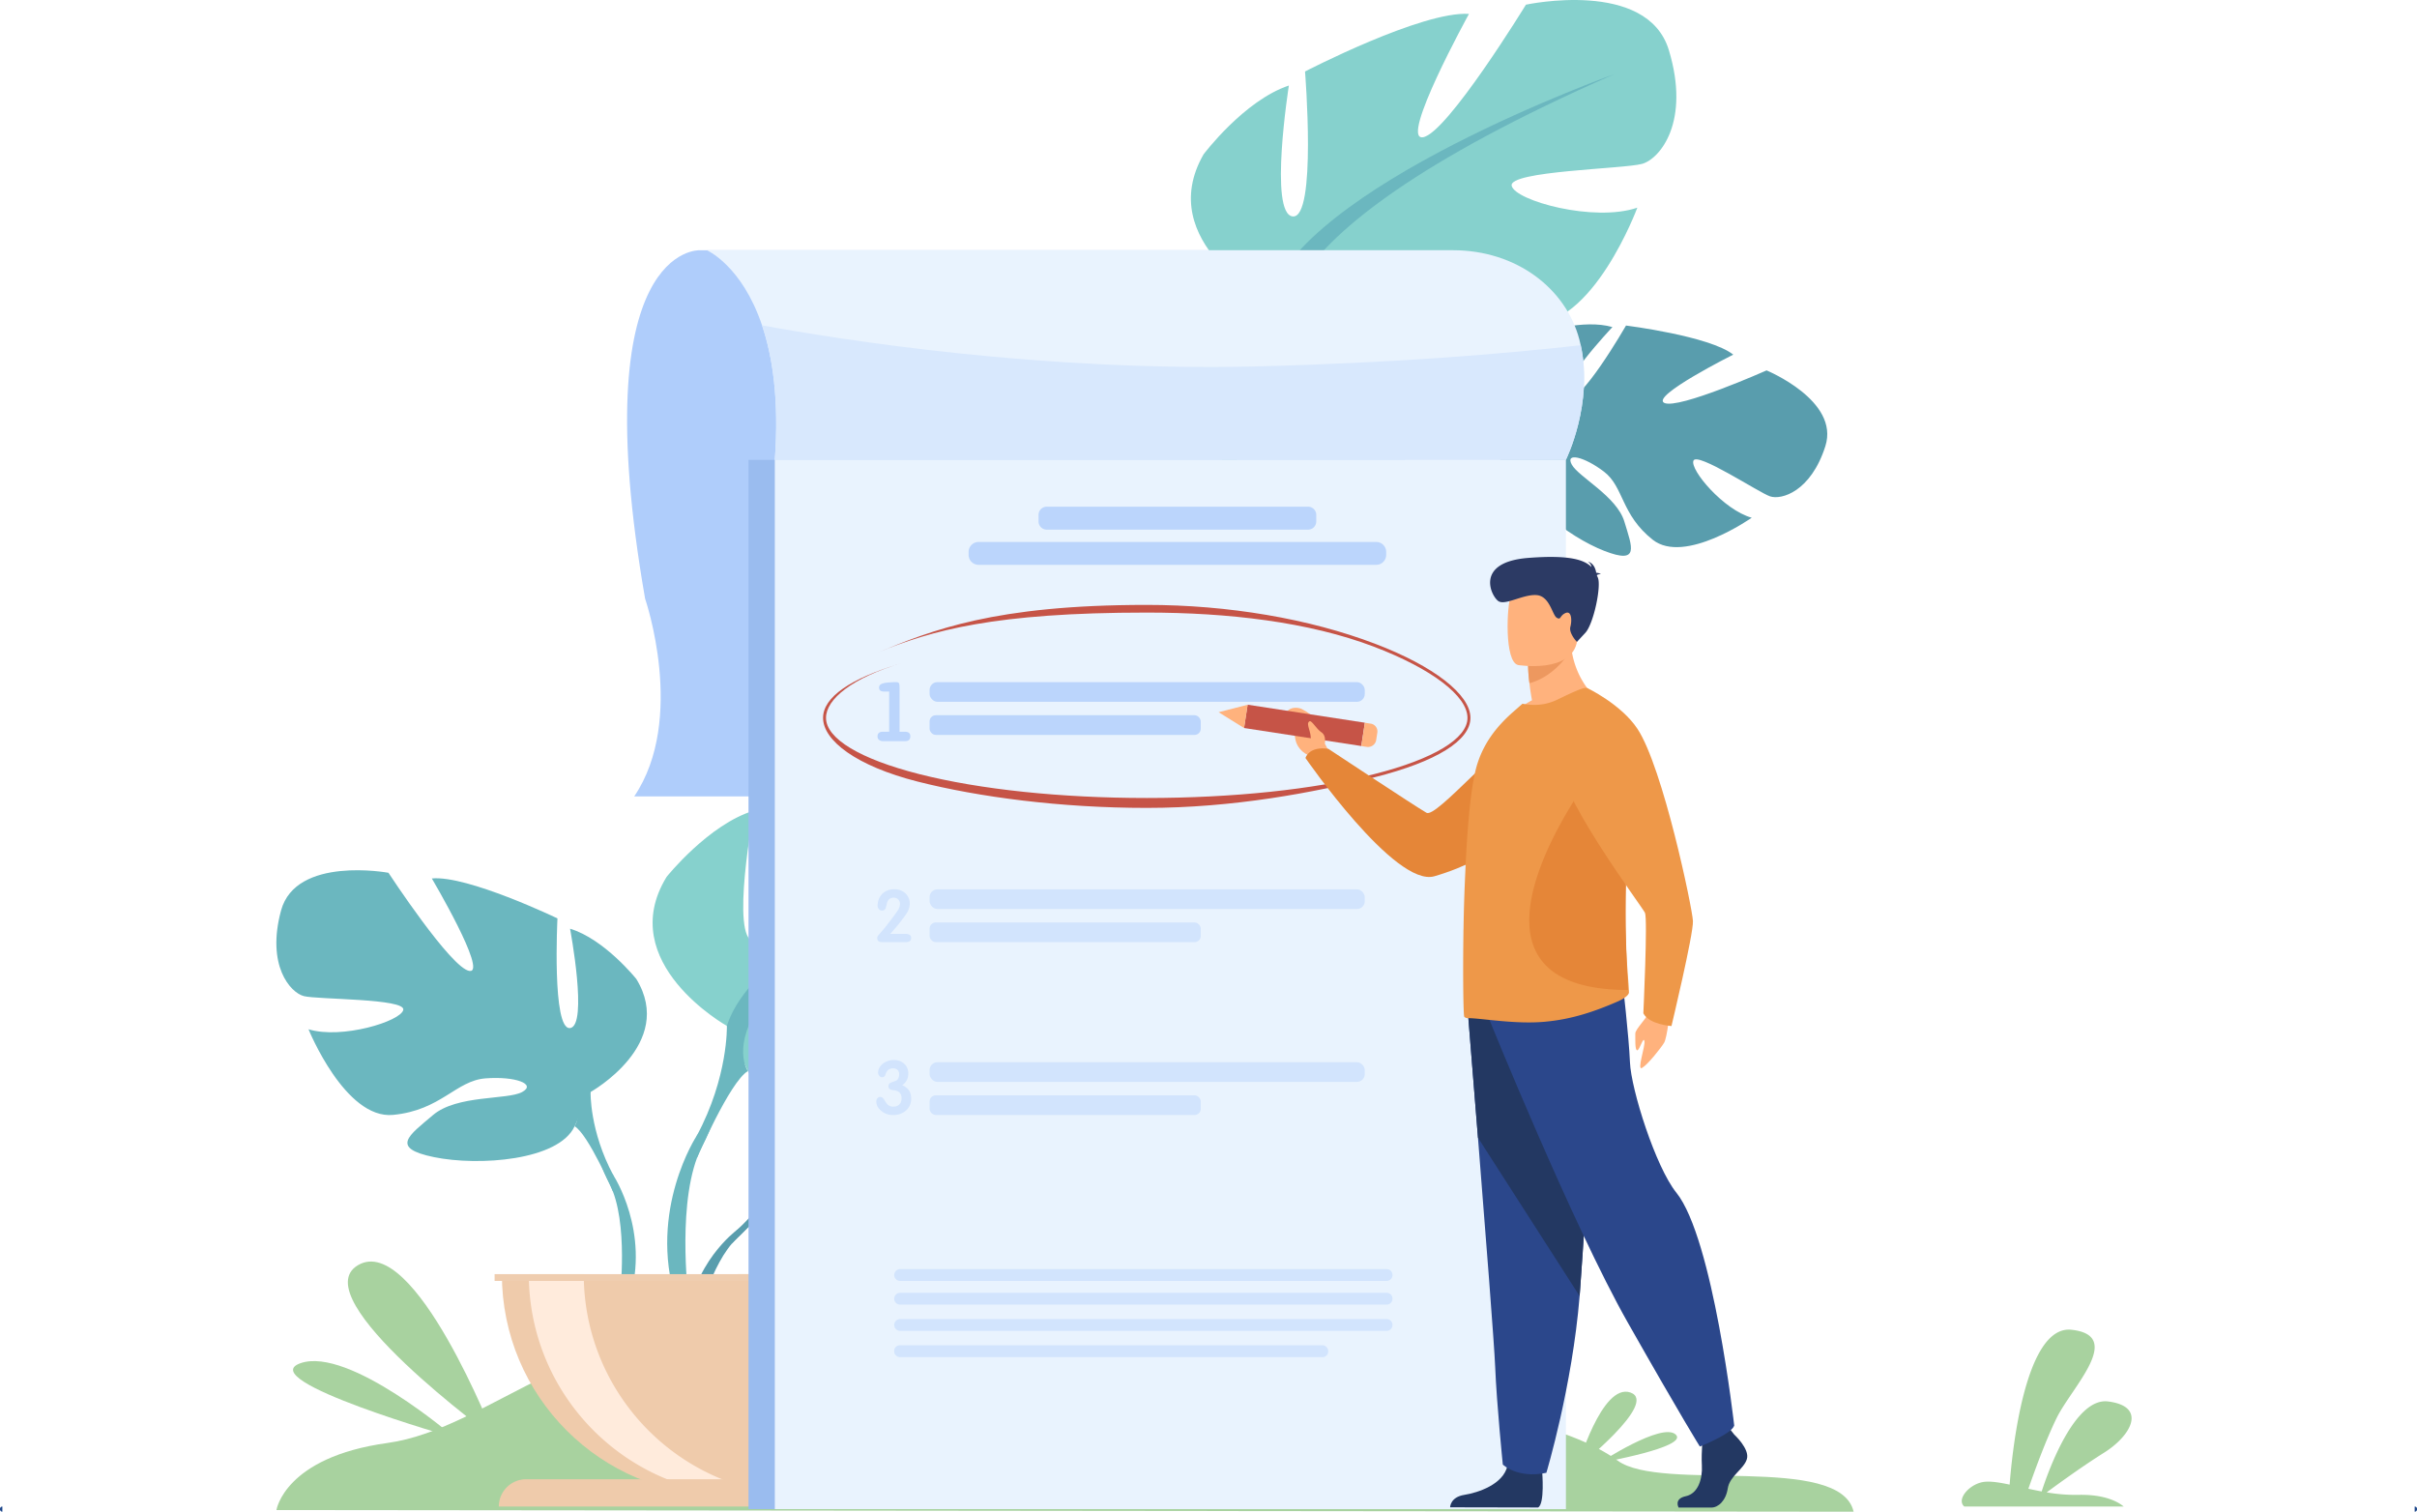 <svg id="_Layer_" data-name="&lt;Layer&gt;" xmlns="http://www.w3.org/2000/svg" viewBox="0 0 2363.47 1478.28"><defs><style>.cls-1{fill:#a8d29f;}.cls-2{fill:#afcdfb;}.cls-3{fill:#599dad;}.cls-4{fill:#6bb7bf;}.cls-5{fill:#86d1cd;}.cls-6{fill:#efcbab;}.cls-7{fill:#ffebdc;}.cls-8{fill:#efcdaf;}.cls-9{fill:#9abcef;}.cls-10{fill:#e9f3fe;}.cls-11{fill:#d8e8fd;}.cls-12{fill:#bbd5fc;}.cls-13{fill:#d2e4fd;}.cls-14{fill:#c65447;}.cls-15{fill:#ffb27d;}.cls-16{fill:#e58638;}.cls-17{fill:#233862;}.cls-18{fill:#2b478b;}.cls-19{fill:#ee9849;}.cls-20{fill:#ed985f;}.cls-21{fill:#2c3a64;}.cls-22{fill:#1c468a;}</style></defs><path class="cls-1" d="M488.09,1662.58s7.89-51.7,108.57-65.61S791,1471.53,957,1487.72s303.81,117.75,492.81,86.63,307.35,8.54,349.74,39.83,217.84-7.34,230.8,50Z" transform="translate(-217.79 -185.88)"/><path class="cls-2" d="M902,430.58S788.33,425,848.61,771.35c0,0,40.55,117.56-10.64,193.33h753.6V430.58Z" transform="translate(-217.79 -185.88)"/><path class="cls-3" d="M979.36,1331s-52.65-61.42-3.25-100.44c0,0,36.09-21.85,65.51-20.07,0,0-41.69,69.91-28.2,76.87s40.84-81.26,40.84-81.26,82.11-8,108.53,4.74c0,0-70.2,57.45-55.41,60.87s90.61-53,90.61-53,76.42,13,72.35,59.63-30.41,61-42,59.78-79.28-27.08-80.75-17.6,39.28,40.48,67.82,41.93c0,0-53.88,59.42-89.7,42.27s-38.86-44.33-61.19-54.53-41.38-10.17-32.16.23,49.62,20.5,62.38,43.08,24.22,37.81-12.83,32.24S984.65,1393.08,982,1362Z" transform="translate(-217.79 -185.88)"/><path class="cls-3" d="M1232.79,1279.63s-207.59-8-253.43,51.37c0,0-10.14,30.36-41.34,58l-4.86,13.25s36-37.93,48.84-40.22C982,1362,961.87,1288.49,1232.79,1279.63Z" transform="translate(-217.79 -185.88)"/><path class="cls-3" d="M938,1389s-44.55,33-47.65,91.83l8.09.72s14.23-60.88,39.95-84.68S938,1389,938,1389Z" transform="translate(-217.79 -185.88)"/><path class="cls-4" d="M795.28,1253.75S879,1206.85,840,1143.2c0,0-31.27-39.08-64.77-49.13,0,0,17.87,94.92,0,97.15S762.9,1084,762.9,1084s-88.22-42.43-122.83-39.08c0,0,54.71,92.68,36.85,90.45s-79.29-96-79.29-96-90.44-16.75-105,36.85S501.6,1156.6,515,1160s99.38,2.24,97.15,13.4-60.3,29-92.68,19c0,0,35.73,88.21,82.63,83.74s61.42-33.49,90.45-35.73,50.25,5.59,35.73,13.4-63.65,2.56-87.1,22.5-42.43,32.22,1.12,41.15,121.72,3.35,137.35-30.15Z" transform="translate(-217.79 -185.88)"/><path class="cls-4" d="M534,1093s234.49,75.94,261.29,160.8c0,0-1.11,38,22.34,81.52V1352s-24.57-57-38-64.77C779.65,1287.25,832.13,1213.55,534,1093Z" transform="translate(-217.79 -185.88)"/><path class="cls-4" d="M817.62,1335.27s36.16,54.91,15.54,121.76l-9.3-2.5s9-73.63-9.89-110.66S817.62,1335.27,817.62,1335.27Z" transform="translate(-217.79 -185.88)"/><path class="cls-5" d="M928.52,1189.07s-110.39-61.82-58.88-145.72c0,0,41.22-51.52,85.38-64.77,0,0-23.55,125.12,0,128.06s16.19-141.31,16.19-141.31,116.29-55.93,161.92-51.52c0,0-72.13,122.18-48.58,119.23s104.51-126.59,104.51-126.59,119.23-22.08,138.37,48.58-11.78,106-29.44,110.4-131,2.94-128.06,17.66,79.48,38.27,122.17,25c0,0-47.1,116.29-108.93,110.4s-81-44.16-119.23-47.1-66.23,7.36-47.1,17.66,83.9,3.38,114.81,29.66,55.94,42.47-1.47,54.24-160.44,4.42-181.05-39.74Z" transform="translate(-217.79 -185.88)"/><path class="cls-4" d="M1273,977.11s-309.11,100.09-344.44,212c0,0,1.47,50-29.44,107.45v22.08s32.39-75.07,50-85.37C949.13,1233.23,880,1136.08,1273,977.11Z" transform="translate(-217.79 -185.88)"/><path class="cls-4" d="M899.08,1296.52s-47.67,72.39-20.49,160.51l12.26-3.29s-11.9-97.06,13-145.87S899.08,1296.52,899.08,1296.52Z" transform="translate(-217.79 -185.88)"/><path class="cls-6" d="M924.8,1648.12c119.44,0,216.25-96.82,216.25-216.25H708.55C708.55,1551.3,805.37,1648.12,924.8,1648.12Z" transform="translate(-217.79 -185.88)"/><path class="cls-7" d="M978,1646.47a216.6,216.6,0,0,1-26.87,1.65c-119.43,0-216.24-96.82-216.24-216.25h53.72C788.63,1542.21,871.26,1633.24,978,1646.47Z" transform="translate(-217.79 -185.88)"/><path class="cls-6" d="M1144,1659.13H705.57a26.67,26.67,0,0,1,26.68-26.68h385.11a26.67,26.67,0,0,1,26.68,26.68Z" transform="translate(-217.79 -185.88)"/><rect class="cls-8" x="483.65" y="1245.98" width="444.53" height="6.63"/><path class="cls-3" d="M1707.32,609.63s-37.88-71.48,18.88-98.7c0,0,40-13.39,68.32-5.2,0,0-56,59.06-44.39,68.8s57.68-70.31,57.68-70.31,81.86,10.26,104.85,28.45c0,0-81.1,40.64-67.43,47.22s100-31.79,100-31.79,71.71,29.47,57.5,74.06-43.06,52.85-54.09,49.1-71.4-43.82-74.92-34.89,29.44,48.11,57,55.79c0,0-65.61,46.15-96.78,21.55s-28.19-51.78-47.73-66.63-38.14-19-31.43-6.84,43.91,30.9,51.41,55.73,15.33,42.21-19.6,28.64-87.73-53.24-83.49-84.11Z" transform="translate(-217.79 -185.88)"/><path class="cls-3" d="M1965.84,615.14s-200.76-53.36-258.52-5.51c0,0-16.55,27.4-53.06,47.53L1646.61,669s43.42-29.11,56.48-28.52C1703.09,640.5,1699.59,564.33,1965.84,615.14Z" transform="translate(-217.79 -185.88)"/><path class="cls-3" d="M1654.26,657.16s-50.7,22.37-66.64,79.13l7.73,2.48s27.24-56.27,57.56-73.85S1654.26,657.16,1654.26,657.16Z" transform="translate(-217.79 -185.88)"/><path class="cls-5" d="M1457.89,480.7s-112.19-58.5-63.19-143.9c0,0,39.66-52.73,83.41-67.28,0,0-19.82,125.76,3.81,128s12-141.73,12-141.73,114.57-59.37,160.31-56.31c0,0-68.46,124.26-45,120.62s100.7-129.64,100.7-129.64,118.52-25.62,139.75,44.43-8.62,106.29-26.14,111.23S1692.65,353,1696,367.58s80.59,35.89,122.86,21.38c0,0-43.62,117.63-105.59,113.59s-82.23-41.73-120.58-43.53-66,9.33-46.55,19.06,84,.87,115.64,26.22,57.18,40.79.15,54.27-160.25,9.19-182.16-34.34Z" transform="translate(-217.79 -185.88)"/><path class="cls-4" d="M1795.87,258.58s-306,109.25-338,222.12c0,0,3,50-26.23,108.29l.66,22.07s30.13-76,47.48-86.83C1479.8,524.23,1407.76,429.18,1795.87,258.58Z" transform="translate(-217.79 -185.88)"/><path class="cls-4" d="M1431.66,589s-45.49,73.77-15.7,161l12.16-3.65s-14.79-96.66,8.68-146.2S1431.66,589,1431.66,589Z" transform="translate(-217.79 -185.88)"/><rect class="cls-9" x="731.95" y="449.69" width="786.78" height="1026.07"/><rect class="cls-10" x="757.67" y="449.69" width="773.56" height="1026.07"/><path class="cls-1" d="M2294.47,1659.13H2138.59c-8.35-7.08,5.78-23.17,20.55-24.25,6.41-.49,14.53.85,23.79,2.81,2.15-28.49,14.4-156.57,60.56-151.42,51.91,5.76,0,56.4-14.67,86.38-10.87,22.21-22.34,54.06-27.58,69.09,4.22.91,8.58,1.81,13,2.63,6.88-21.13,32.48-92.19,65-88,38.23,4.85,22.86,33.34-4.23,50.25-19.88,12.44-44.28,30.11-55.88,38.65a165.27,165.27,0,0,0,30.48,2.45C2276.39,1647,2289.42,1654.9,2294.47,1659.13Z" transform="translate(-217.79 -185.88)"/><path class="cls-10" d="M1749,635.56H975.46c4.28-58.49-2.16-101-12.5-131.52-19.83-58.73-54-73.47-54-73.47h729.54c62.26,0,110.54,37.51,123.68,87.3.49,1.88.95,3.74,1.35,5.6C1776,580.45,1749.54,634.52,1749,635.56Z" transform="translate(-217.79 -185.88)"/><path class="cls-11" d="M1749,635.56H975.46c4.28-58.49-2.16-101-12.5-131.52,79.06,14.48,274.85,45.32,484.43,40.13,135.58-3.37,242.72-12.44,316.12-20.7C1776,580.45,1749.54,634.52,1749,635.56Z" transform="translate(-217.79 -185.88)"/><rect class="cls-12" x="909" y="667.05" width="425.54" height="19.24" rx="7.66"/><rect class="cls-12" x="909" y="699.42" width="265.16" height="19.24" rx="6.04"/><path class="cls-12" d="M1087.28,901.43v-39.3h-5.18q-4.72,0-4.72-3.93,0-2.84,3.7-4a27.27,27.27,0,0,1,6-.94q4.13-.32,6.64-.32c1.62,0,2.65.33,3.07,1s.63,2.32.63,5v42.52h5.34c3.46,0,5.19,1.5,5.19,4.48q0,4.73-5.19,4.72h-21.54a5.94,5.94,0,0,1-3.81-1.22,4.12,4.12,0,0,1-1.53-3.42q0-4.56,5.26-4.56Z" transform="translate(-217.79 -185.88)"/><rect class="cls-13" x="909" y="869.69" width="425.54" height="19.24" rx="7.66"/><rect class="cls-13" x="909" y="902.07" width="265.16" height="19.24" rx="6.04"/><path class="cls-13" d="M1108.77,1103.27q0,3.93-5.49,3.93H1080.5q-4.93,0-4.94-4a5,5,0,0,1,1.32-2.92q1.95-2.22,5.7-6.67,5.7-7.15,9.52-12.37,1.32-1.72,3.75-5.28a12.76,12.76,0,0,0,2-6,6.15,6.15,0,0,0-1.73-4.48,6,6,0,0,0-4.45-1.77,6.84,6.84,0,0,0-4.59,1.66,8,8,0,0,0-2.08,4.17,47.23,47.23,0,0,1-1.25,4.59,3.52,3.52,0,0,1-3.4,2.22,3.91,3.91,0,0,1-3.27-1.53,5.22,5.22,0,0,1-1.11-3.47,16.74,16.74,0,0,1,.76-4.93,14.84,14.84,0,0,1,5.91-8.2,17.1,17.1,0,0,1,9.79-2.71,15.16,15.16,0,0,1,10.56,3.83,13.37,13.37,0,0,1,4.38,10.29,18,18,0,0,1-3.13,9.61q-1.73,2.71-7.15,9.6-2.77,3.55-8.75,10.3h15Q1108.77,1099.21,1108.77,1103.27Z" transform="translate(-217.79 -185.88)"/><rect class="cls-13" x="909" y="1038.74" width="425.54" height="19.24" rx="7.66"/><rect class="cls-13" x="909" y="1071.11" width="265.16" height="19.24" rx="6.04"/><path class="cls-13" d="M1108.77,1260.12a14.91,14.91,0,0,1-5.18,11.86,18.27,18.27,0,0,1-12.43,4.26,17.36,17.36,0,0,1-9.94-2.77q-6.54-4.4-6.54-10.58a4.43,4.43,0,0,1,1.14-3.05,3.73,3.73,0,0,1,2.91-1.28c1.23,0,2.39.83,3.48,2.48a50.87,50.87,0,0,0,3.06,4.55,7.9,7.9,0,0,0,6,2.48c3.32,0,5.68-1.23,7.1-3.69a9.85,9.85,0,0,0,1-4.69q0-6.95-8.17-7.73-4.62-.43-4.62-3.91a3.72,3.72,0,0,1,2.68-3.62c3.34-1.23,5-1.87,5.08-1.92q2.69-1.77,2.68-6.18a5.57,5.57,0,0,0-1.55-4.15,5.71,5.71,0,0,0-4.18-1.53,7.61,7.61,0,0,0-5.09,1.56,10.14,10.14,0,0,0-2.62,4.62,3.23,3.23,0,0,1-3.26,2.48,3.31,3.31,0,0,1-2.79-1.49,5.38,5.38,0,0,1-1.1-3.26,9.06,9.06,0,0,1,1.21-4.41,13.63,13.63,0,0,1,6.1-5.75,17.88,17.88,0,0,1,8.24-1.91,14.36,14.36,0,0,1,10,3.65,12.42,12.42,0,0,1,4,9.62,13.2,13.2,0,0,1-6,11.37Q1108.77,1250.61,1108.77,1260.12Z" transform="translate(-217.79 -185.88)"/><path class="cls-12" d="M1023.55,495.49h255.55a8,8,0,0,1,8,8v6.45a8,8,0,0,1-8,8H1023.55a8,8,0,0,1-8-8v-6.45A8,8,0,0,1,1023.55,495.49Z"/><path class="cls-12" d="M956.91,530h388.83a9.75,9.75,0,0,1,9.75,9.75v2.84a9.75,9.75,0,0,1-9.75,9.75H956.91a9.76,9.76,0,0,1-9.76-9.76v-2.84a9.75,9.75,0,0,1,9.75-9.75Z"/><path class="cls-14" d="M1339.15,975.93c-84.27,0-164.24-10.57-223.85-25.69-60.23-15.27-92.67-40.22-92.67-62.36,0-20.06,26.43-38.52,76.46-53.36h0c-47.94,14.23-73.58,35.12-73.58,53.36,0,20.24,33.23,40.28,91.17,55,59.41,15.07,138.41,23.36,222.47,23.36s163.06-8.29,222.46-23.36c57.94-14.68,91.17-34.72,91.17-55,0-21.44-35-48.08-91.32-69.52-64-24.39-143-33.44-222.31-33.44-148.91,0-210.2,17.38-263.39,39.17h0c53.42-21.88,114-46.68,263.39-46.68,79.63,0,158.92,13.5,223.27,38,57.52,21.9,93.25,49.67,93.25,72.47,0,22.14-33.17,42.74-93.4,58C1502.66,961,1423.42,975.93,1339.15,975.93Z" transform="translate(-217.79 -185.88)"/><path class="cls-15" d="M1850.88,1173.48s-2.78,27-5.82,32.08-16,21.41-21.53,24.61,3.37-21.48,2.25-26.29-4.55,8.77-7,9.09-1.81-11.9-1.9-16.34,11.84-15.42,16-24.88S1850.88,1173.48,1850.88,1173.48Z" transform="translate(-217.79 -185.88)"/><path class="cls-15" d="M1519.44,924.67l-6.2-11.7s3.08-20.85-23-34c0,0-9.55-3.89-14.94,3.9-5,7.17,9.46,5.87,8.69,18.14s5,19.47,13.15,23.46l6.7,7.77Z" transform="translate(-217.79 -185.88)"/><path class="cls-16" d="M1766.28,896.7s-22.43,110.09-145.86,146.07c-38.54,11.23-126.07-115.63-126.07-115.63s3.07-11.7,22.35-9c0,0,85.24,56.43,96,62.56,9.52,5.44,72.14-69.92,100.68-82.08S1766.28,896.7,1766.28,896.7Z" transform="translate(-217.79 -185.88)"/><rect class="cls-14" x="1481.86" y="837.26" width="23.06" height="115.97" transform="translate(164.01 2049.54) rotate(-81.27)"/><polygon class="cls-15" points="1191.63 696.47 1216.53 711.95 1220.03 689.17 1191.63 696.47"/><path class="cls-15" d="M1564.62,902.26l-1.11,7.21a8.12,8.12,0,0,1-9.26,6.79l-5.3-.81,3.5-22.79,5.77.88A7.66,7.66,0,0,1,1564.62,902.26Z" transform="translate(-217.79 -185.88)"/><path class="cls-17" d="M1913.65,1588.79s15.31,14,12.33,23.9-16.81,16.55-18.68,28.68-9.33,18.76-16.06,18.76h-32s-5-8.54,7-11.11,16.46-16.84,15.72-30.08,1.12-30.89,1.12-30.89l25.39-5.88Z" transform="translate(-217.79 -185.88)"/><path class="cls-17" d="M1725.79,1624.93s2.74,31.8-4,35.11l-86-.17s0-9.93,13.81-12.14,38.1-10.3,42.21-28.32S1725.79,1624.93,1725.79,1624.93Z" transform="translate(-217.79 -185.88)"/><path class="cls-18" d="M1653.15,1175.67s4.54,55.75,9.87,122.76c7.25,91,16,202.85,16.83,224,1.49,36.79,7.47,95.63,7.47,95.63s14.19,14,42.58,8.08c0,0,25.3-84,32.53-172.86.11-1.45.22-2.92.33-4.39,6.73-90.47,17.18-281,17.18-281Z" transform="translate(-217.79 -185.88)"/><path class="cls-17" d="M1653.15,1175.67s4.54,55.75,9.87,122.76l99.41,154.88c.11-1.45.22-2.92.33-4.39,6.73-90.47,17.18-281,17.18-281Z" transform="translate(-217.79 -185.88)"/><path class="cls-18" d="M1673.87,1182.29s81.8,201.9,135.58,296.78S1880,1600.43,1880,1600.43s30.81-12.13,33.61-20.41c0,0-20.57-183.17-56.58-227.82-20.35-25.23-44.26-101-45.38-127.43s-7.28-78.89-7.28-78.89Z" transform="translate(-217.79 -185.88)"/><path class="cls-15" d="M1781.49,871.15s-55.34,26.7-87.25,16.8a75.16,75.16,0,0,1,21.6-17.28c-1.11-6.41-2-12-2.46-16.68a153.87,153.87,0,0,1-1.35-17l21.35-16.8,20.25-16.07C1752,849.28,1781.49,871.15,1781.49,871.15Z" transform="translate(-217.79 -185.88)"/><path class="cls-19" d="M1810.65,1156.23c.13,3.38-7.11,7.25-10.3,8.7-23.69,10.39-45.78,17.64-70.81,20-29.57,3-64.55-3.62-76.57-3.38a5,5,0,0,1-3.31-1.33c-.86-.6-1.48-36.25-.86-81.07,0-1.82,0-3.63.12-5.44v-.61c.25-17.52.86-35.88,1.72-54.25,1.72-40.36,4.9-79.26,10.3-100.77,6.51-25.37,21.23-42.17,34.61-54.37l11-9.67c11.05,2.18,22.7,1.57,34.36-4.11,12.76-6.16,26.51-12.81,28.72-11.11,16.69,12.2,28,39.63,34,74.67a389.34,389.34,0,0,1,5,66.45c0,8.7-.25,17.65-.74,26.47-2.94,47.84,0,89.41,1.72,113.45C1810.16,1146.92,1810.53,1152.36,1810.65,1156.23Z" transform="translate(-217.79 -185.88)"/><path class="cls-16" d="M1809.67,1154c-193.79-.39-35.74-210.29-35.74-210.29l31.4-10.2a610.57,610.57,0,0,1,3.63,71c0,9.29-.17,18.85-.53,28.27C1806.3,1083.93,1808.43,1128.34,1809.67,1154Z" transform="translate(-217.79 -185.88)"/><path class="cls-20" d="M1754,821.37s-14,25.49-40.62,32.62a153.87,153.87,0,0,1-1.35-17l21.35-16.8Z" transform="translate(-217.79 -185.88)"/><path class="cls-15" d="M1702.3,836.22s52.79,8.64,57.75-23.82,15.11-53.2-18.39-60.09-42,4.53-46.29,15S1688.69,833.14,1702.3,836.22Z" transform="translate(-217.79 -185.88)"/><path class="cls-21" d="M1779.24,748.43c.48-.55,1.58-1,4-1.13a10,10,0,0,0-4.59-1.3c-.52-3.42-2.34-9.47-8.23-10.94a7.35,7.35,0,0,1,3.58,5.32c-6.82-7-21.43-12.1-61.89-8.91-53.32,4.21-35.75,38.35-28.85,42.42s24.28-7.08,37.15-6.06,15.3,19.6,19.67,22.15,2.64-2,8.55-4.62,6.46,7.11,4.76,13.47,6.4,14.75,6.4,14.75l8.2-8.83c8.2-8.83,15.93-46.22,12.2-54.19Z" transform="translate(-217.79 -185.88)"/><path class="cls-19" d="M1769.64,858.6s33.41,15.82,49.42,40.13c24.85,37.72,53.65,175.2,54.18,187.93s-21,102.6-21,102.6-21.86-1.44-27.5-12.47c0,0,4.37-92.34,1.6-98.28s-91.12-123.87-81.18-149S1769.64,858.6,1769.64,858.6Z" transform="translate(-217.79 -185.88)"/><path class="cls-15" d="M1513.13,912.41s1.81-7.17-3.17-10.4-9.55-12-11.65-10.8c-4.35,2.46,2.38,10.11,1.15,19.66C1499,914.21,1506.81,923,1513.13,912.41Z" transform="translate(-217.79 -185.88)"/><path class="cls-1" d="M701.44,1591.94S623,1391,568,1423,701.44,1591.94,701.44,1591.94Z" transform="translate(-217.79 -185.88)"/><path class="cls-1" d="M662.65,1591.94s-103.66-89.58-151-73S662.65,1591.94,662.65,1591.94Z" transform="translate(-217.79 -185.88)"/><path class="cls-1" d="M1760.22,1620.88s23.89-83.06,51.91-73.26S1760.22,1620.88,1760.22,1620.88Z" transform="translate(-217.79 -185.88)"/><path class="cls-1" d="M1782,1616.35s61-40,74.38-27.66S1782,1616.35,1782,1616.35Z" transform="translate(-217.79 -185.88)"/><path class="cls-13" d="M1573.63,1438.5H1098a5.8,5.8,0,0,1-5.79-5.79h0a5.8,5.8,0,0,1,5.79-5.78h475.67a5.8,5.8,0,0,1,5.79,5.78h0A5.81,5.81,0,0,1,1573.63,1438.5Z" transform="translate(-217.79 -185.88)"/><path class="cls-13" d="M1573.63,1461.67H1098a5.8,5.8,0,0,1-5.79-5.79h0a5.8,5.8,0,0,1,5.79-5.78h475.67a5.8,5.8,0,0,1,5.79,5.78h0A5.81,5.81,0,0,1,1573.63,1461.67Z" transform="translate(-217.79 -185.88)"/><path class="cls-13" d="M1573.63,1487.35H1098a5.8,5.8,0,0,1-5.79-5.79h0a5.81,5.81,0,0,1,5.79-5.79h475.67a5.81,5.81,0,0,1,5.79,5.79h0A5.81,5.81,0,0,1,1573.63,1487.35Z" transform="translate(-217.79 -185.88)"/><rect class="cls-13" x="874.37" y="1315.56" width="424.42" height="11.58" rx="5.4"/><path class="cls-22" d="M220.09,1664.16a2.31,2.31,0,0,1-2.3-2.3v-.43a2.31,2.31,0,0,1,2.3-2.3" transform="translate(-217.79 -185.88)"/><path class="cls-22" d="M2579,1659.13a2.31,2.31,0,0,1,2.3,2.3v.43a2.3,2.3,0,0,1-2.3,2.3" transform="translate(-217.79 -185.88)"/></svg>